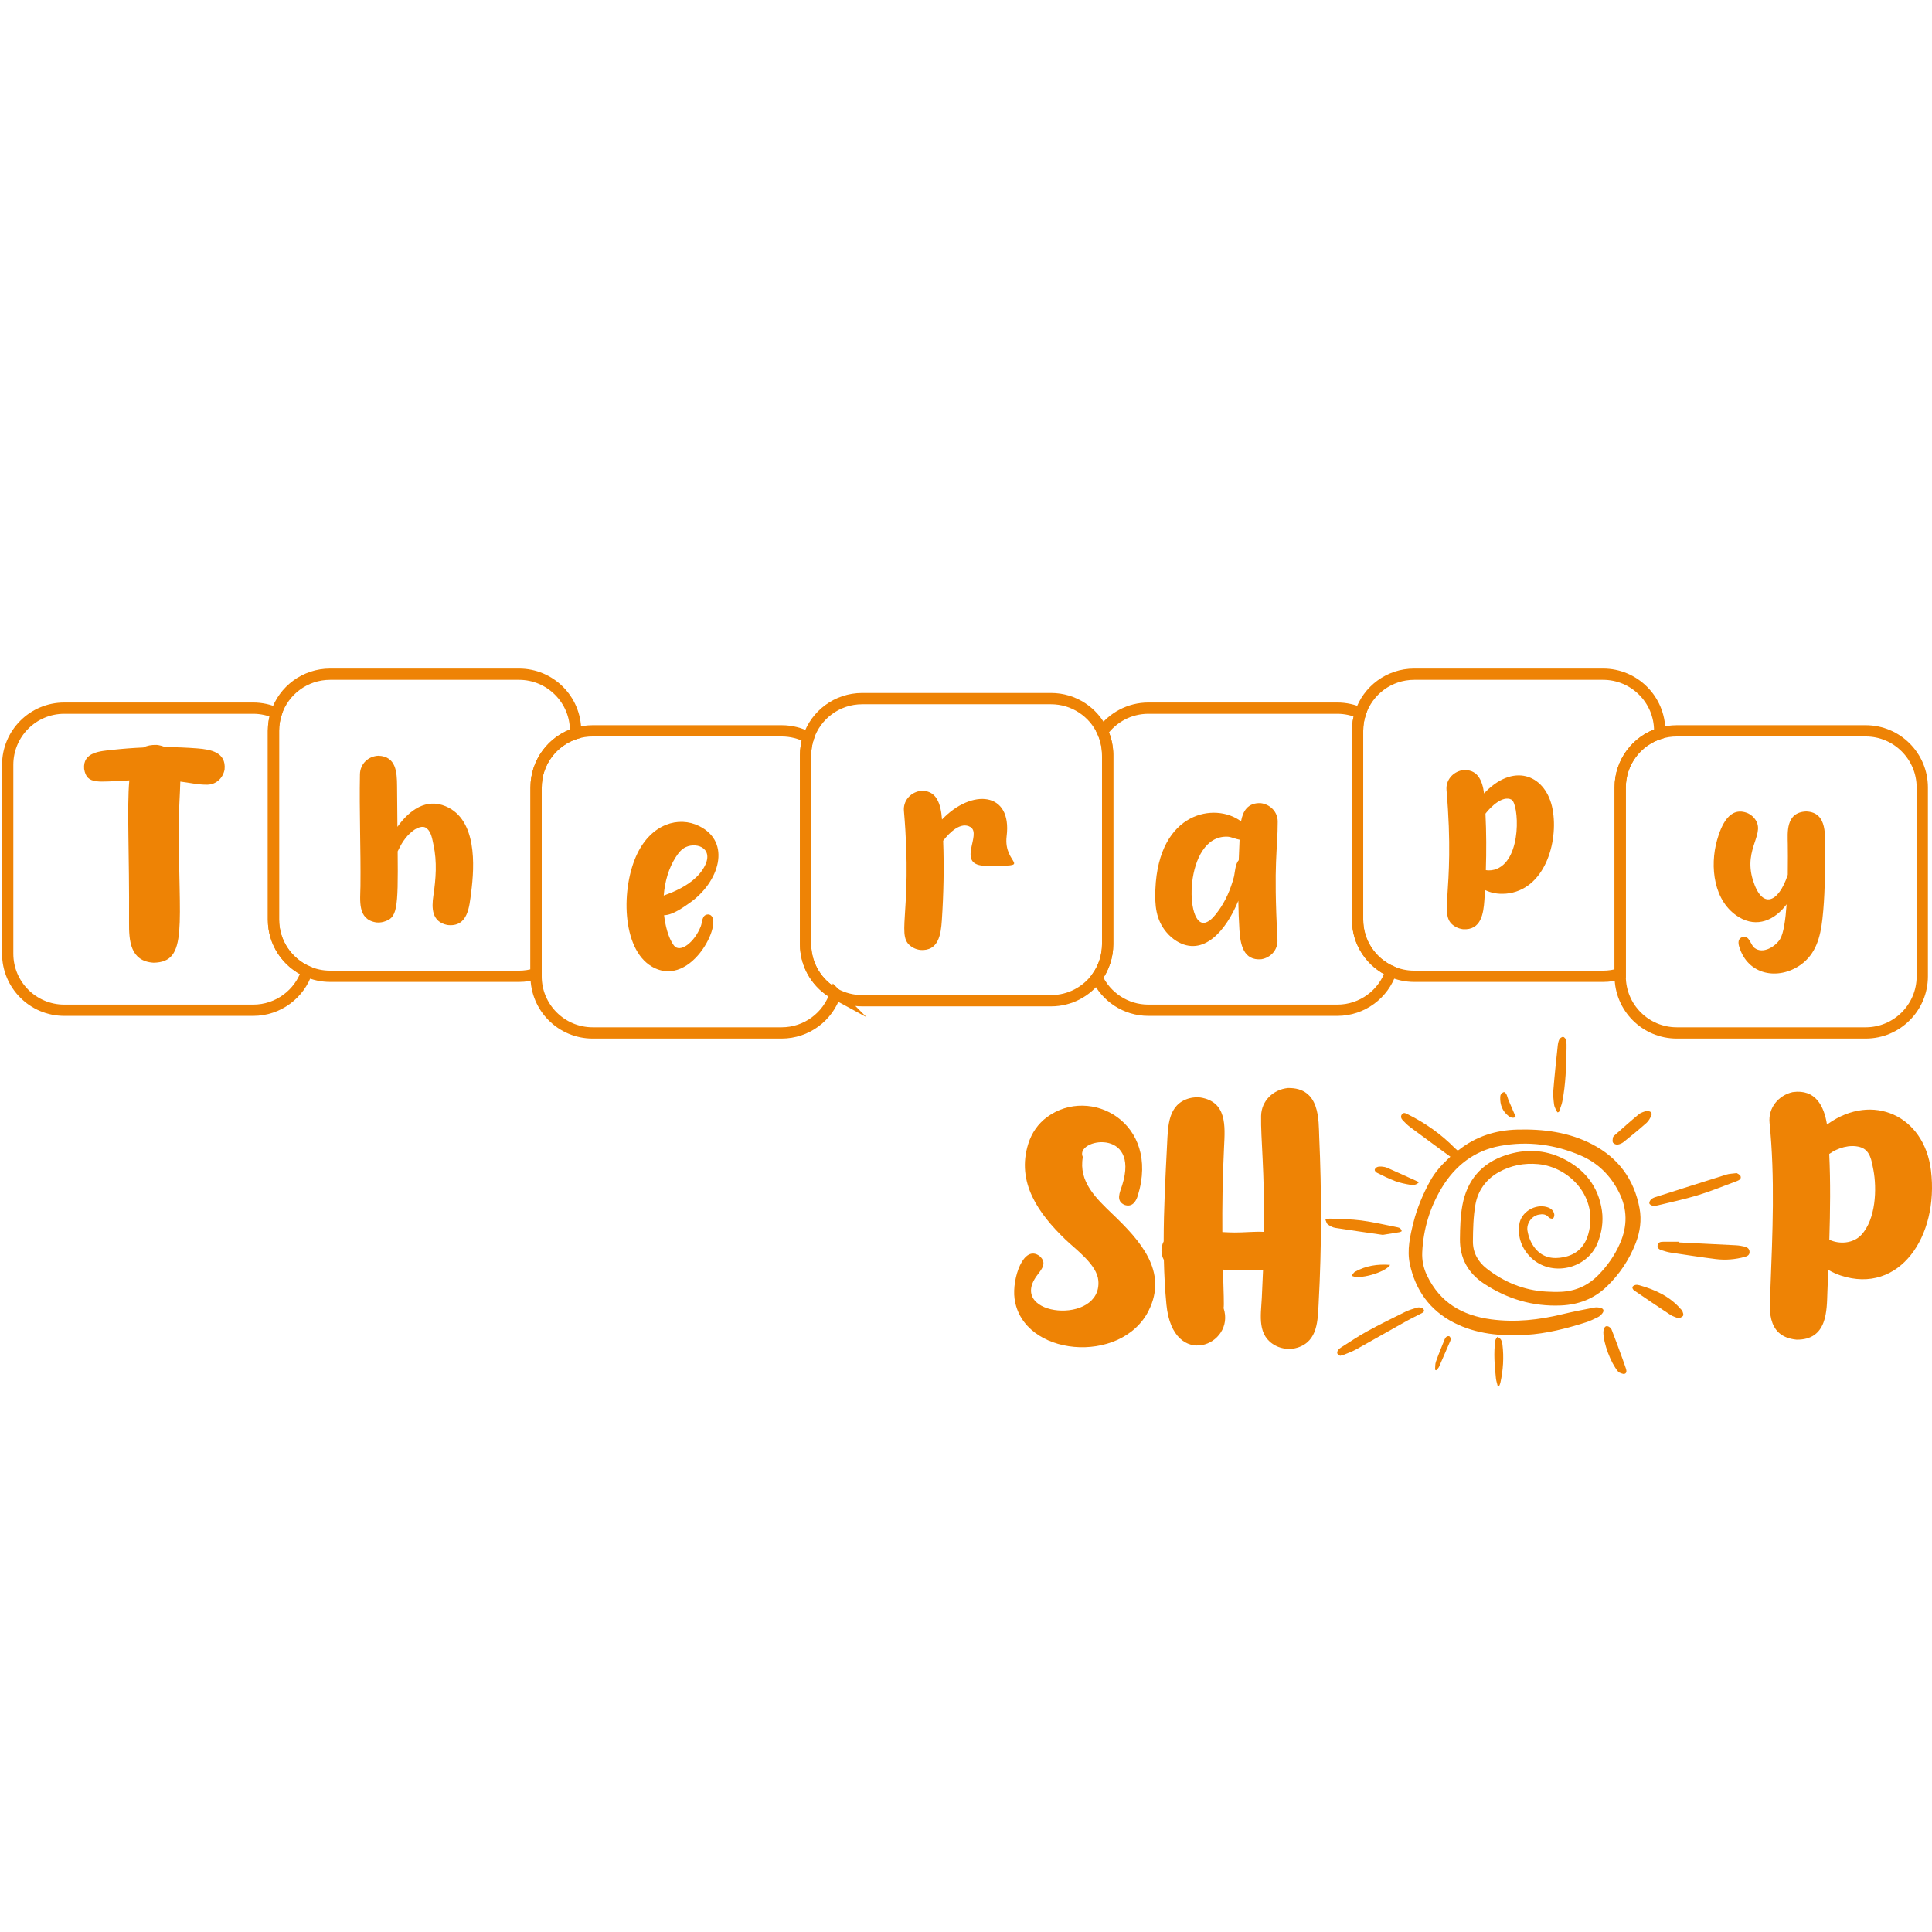 <?xml version="1.0" encoding="UTF-8"?>
<svg id="shoplogoorange" data-name="Shop logo" xmlns="http://www.w3.org/2000/svg" viewBox="0 0 1080 1080">
  <defs>
    <style>
      .cls-1 {
        fill: none;
        stroke: #ee8305;
        stroke-miterlimit: 10;
        stroke-width: 6.3px;
      }

      .cls-2 {
        fill: #ee8305;
      }
    </style>
  </defs>
  <path class="cls-1" d="m171.59,542.97c-4.12,12.62-16.03,21.76-30.06,21.76H35.94c-17.47,0-31.64-14.17-31.64-31.64v-105.56c0-17.5,14.17-31.67,31.64-31.67h105.59c4.6,0,8.98.99,12.93,2.77-1.02,3.11-1.58,6.44-1.58,9.88v105.59c0,12.87,7.68,23.93,18.71,28.87Z"/>
  <path class="cls-1" d="m321.75,408.51v1.5c-12.79,4.06-22.07,16.03-22.07,30.2v104.04c-3.02.99-6.24,1.5-9.57,1.5h-105.56c-4.63,0-9-.99-12.96-2.77-11.04-4.94-18.71-16-18.71-28.87v-105.59c0-3.44.56-6.77,1.58-9.88,4.12-12.62,16.03-21.76,30.09-21.76h105.56c17.47,0,31.64,14.17,31.64,31.64Z"/>
  <path class="cls-1" d="m466.97,555.62c-4.12,12.64-16.03,21.79-30.06,21.79h-105.59c-17.47,0-31.64-14.17-31.64-31.64v-105.56c0-14.17,9.29-26.14,22.07-30.2,3.02-.96,6.24-1.47,9.57-1.47h105.59c5.42,0,10.53,1.35,14.99,3.75-1.02,3.11-1.58,6.43-1.58,9.88v105.59c0,12.05,6.75,22.52,16.65,27.86Z"/>
  <path class="cls-1" d="m777.61,542.97c-4.12,12.62-16.03,21.76-30.06,21.76h-105.59c-12.76,0-23.77-7.56-28.76-18.43,3.75-5.22,5.98-11.63,5.98-18.54v-105.59c0-4.71-1.02-9.2-2.88-13.21,5.79-7.93,15.1-13.1,25.66-13.1h105.59c4.6,0,8.98.99,12.93,2.77-1.04,3.11-1.58,6.44-1.58,9.88v105.59c0,12.87,7.68,23.93,18.71,28.87Z"/>
  <path class="cls-1" d="m927.77,408.51v1.5c-12.81,4.06-22.07,16.03-22.07,30.2v104.04c-3.02.99-6.24,1.5-9.57,1.5h-105.59c-4.6,0-8.98-.99-12.93-2.77-11.04-4.94-18.71-16-18.71-28.87v-105.59c0-3.44.54-6.77,1.58-9.88,4.12-12.62,16.03-21.76,30.06-21.76h105.59c17.47,0,31.64,14.17,31.64,31.64Z"/>
  <path class="cls-1" d="m1074.57,440.21v105.56c0,17.47-14.17,31.64-31.64,31.64h-105.59c-17.47,0-31.64-14.17-31.64-31.64v-105.56c0-14.17,9.26-26.14,22.07-30.2,3.02-.96,6.24-1.47,9.57-1.47h105.59c17.47,0,31.64,14.17,31.64,31.67Z"/>
  <path class="cls-1" d="m619.19,422.17v105.59c0,6.92-2.23,13.32-5.98,18.54-5.76,7.93-15.1,13.1-25.66,13.1h-105.59c-5.42,0-10.53-1.38-14.99-3.78-9.91-5.33-16.65-15.81-16.65-27.86v-105.59c0-3.44.56-6.77,1.58-9.88,4.12-12.62,16.03-21.76,30.06-21.76h105.59c12.76,0,23.77,7.56,28.76,18.43,1.86,4.01,2.88,8.5,2.88,13.21Z"/>
  <g>
    <path class="cls-2" d="m125.55,430.11c-.84,4.74-4.63,8.43-9.57,8.54-4.94.11-10.16-1.13-15.18-1.74-.21,7.67-.81,15.37-.85,23.02-.23,57.25,5.57,77.9-14.09,78.23-13.14-.81-13.79-12.39-13.72-22.63.24-38.61-1.25-63.91.15-79.29-17.5.72-23.77,2.63-25.26-6.42-.81-9.49,9.11-9.92,16-10.68,5.68-.62,11.39-1.05,17.1-1.3,2.01-1.05,4.47-1.52,7.5-1.44,1.61.17,3.15.59,4.57,1.21,6.06.03,12.11.27,18.14.74,7.43.58,16.13,2.14,15.21,11.75Z"/>
    <path class="cls-2" d="m263.35,499.1c-.98,7.41-1.63,19.44-13.32,17.97-8.71-1.8-8.81-9.39-7.75-16.5,1.4-9.36,2.08-18.86.07-28.18-.66-3.09-1.18-7.13-3.73-9.3-2.3-1.95-5.78-.2-7.77,1.33-4.64,3.56-6.86,8.04-8.55,11.5.31,33.14-.27,37.19-7.93,39.39-1.33.38-2.65.44-4.02.33-10.7-1.65-8.95-12.3-8.86-20.28.23-20.84-.68-41.7-.28-62.54.11-5.81,4.64-10.14,10.36-10.36,9.84.39,10.34,9.17,10.39,16.81.05,8.61.13,16.21.2,22.94,6.87-9.61,16.2-16.04,26.97-11.5,17.47,7.37,16.26,32.85,14.22,48.4Z"/>
    <path class="cls-2" d="m364.37,540.3c-16.94-9.86-17.34-44.1-8.11-63.14,8.04-16.6,23.07-21.08,34.58-15.39,18.21,8.99,11.31,31.4-5.46,43.06-2.98,2.07-9.38,6.8-14.15,6.77.61,5.34,2.23,12.61,5.49,16.94,3.3,4.39,11.4-1.45,15.06-10.82.93-2.39.5-6.4,4-6.54,10.52.41-8.47,42.5-31.42,29.13Zm6.66-39.68c1.52-.63,3.13-1.13,4.45-1.7,6.56-2.79,13.36-6.77,17.34-12.87,7.39-11.34-2.8-15.55-9.4-12.54-2.51,1.14-4.2,3.36-5.66,5.62-3.99,6.17-6.14,13.79-6.73,21.48Z"/>
    <path class="cls-2" d="m551.33,483.99c-17.61,0-2.07-17.61-8.87-21.68-5.16-3.09-11.41,2.69-15.23,7.67.57,14.86.24,29.85-.74,44.6-.52,7.77-1.84,17.19-12.04,16.47-1.36-.2-2.63-.55-3.85-1.21-10.92-6-.09-16.56-5.3-76.55-.47-5.45,3.37-9.98,8.58-11.06,9.96-1.26,12.1,7.84,12.68,15.62,0,.09.01.18.02.27,16.57-17.36,39.27-15.73,36.14,9.3-2.07,16.58,16.58,16.58-11.4,16.58Z"/>
    <path class="cls-2" d="m714.11,525.42c.29,5.47-3.7,9.88-8.95,10.79-10.14.94-11.8-8.41-12.3-16.17-.36-5.49-.55-11-.63-16.52-6.81,16.71-19.62,31.72-34.56,22.53-2.18-1.34-4.1-3.08-5.73-5.04-5.84-7.01-6.44-15.1-6.08-23.9,1.8-43.74,33.68-48.67,47.85-37.99.01,0,.02.02.04.03,1.02-5.66,3.69-10.46,10.94-10.19,5.3.62,9.55,4.82,9.56,10.3.03,16.11-2.49,22.13-.13,66.16Zm-21.18-56.01c-2.26-.38-4.7-1.63-6.82-1.7-24.37-.84-24.06,52.39-11.92,47.92,2.84-1.05,4.9-3.8,6.65-6.14,4.26-5.71,7.08-12.38,8.91-19.24.58-2.2.7-7.3,2.71-9.39.13-3.82.28-7.64.47-11.45Z"/>
    <path class="cls-2" d="m841.74,499.55c-4.61.39-8.48-.48-11.62-2.04-.1,1.82-.2,3.64-.32,5.45-.52,7.77-1.84,17.19-12.04,16.47-1.36-.2-2.63-.55-3.85-1.21-10.92-6-.09-16.56-5.3-76.55-.47-5.45,3.37-9.98,8.58-11.06,8.83-1.12,11.51,5.9,12.41,12.92.45-.49.89-.94,1.3-1.34,16.31-16.01,33.54-8.5,37.02,10.26,3.39,18.27-4.45,45.27-26.18,47.12Zm3.19-52.54c-4.93-2.61-11.71,4.16-14.34,7.57-.07.09-.14.19-.2.28.51,10.48.54,21.04.21,31.55,2.04.39,4.36.02,6.07-.68,14.38-5.86,12.34-36.56,8.26-38.72Z"/>
    <path class="cls-2" d="m1020.16,476.53c.05,12.34-.02,24.79-1.4,37.07-1.13,10.11-3.58,19.76-12.39,25.88-12.17,8.46-29.32,5.88-34.17-10.36-.64-2.15-.66-4.46,1.85-5.32,4.02-1.02,4.34,4.25,6.75,6.11,4.67,3.6,11.61-.72,14.25-4.89,1.97-3.12,3.07-10.81,3.68-19.5-6.66,8.92-16.56,13.25-26.63,7.18-14.26-8.58-16.4-28.44-12.25-43.05,2.27-7.98,6.9-19.42,17.33-14.99,1.18.61,2.24,1.33,3.14,2.33,7.78,8.58-6.07,16.79-.44,34.97,5.18,16.71,14.28,12.66,19.45-2.79.02-.05.03-.11.05-.16.12-7.42.04-13.91.01-17.11-.05-6.21-1.37-17.83,10.29-18.29,12.32.48,10.43,14.29,10.46,22.91Z"/>
  </g>
  <g>
    <g>
      <path class="cls-2" d="m810.77,646.61c-7.57-5.56-15.04-10.99-22.44-16.51-1.54-1.15-2.93-2.53-4.25-3.94-.89-.96-1.3-2.23-.26-3.39.99-1.1,2.04-.41,3.06.09,9.84,4.87,18.68,11.11,26.39,18.94.39.4.83.76,1.26,1.12.09.08.22.11.41.19.17-.09.41-.17.59-.31,9.54-7.54,20.54-11.03,32.55-11.35,14.54-.39,28.74,1.36,41.89,8.17,14.7,7.6,23.55,19.65,26.55,35.85,1.22,6.58.29,13.15-2.12,19.37-3.62,9.33-9.09,17.53-16.33,24.46-7.09,6.78-15.69,10.03-25.44,10.46-15.73.69-30.05-3.59-43.11-12.22-8.93-5.9-13.52-14.31-13.4-24.98.07-6.3.23-12.7,1.38-18.86,2.59-13.86,10.54-23.43,24.22-27.94,10.87-3.58,21.62-3.18,31.78,1.76,12.17,5.92,20.08,15.63,22,29.33.86,6.12-.12,12.26-2.46,18.04-5.92,14.64-25.94,19.11-37.24,8.1-5.09-4.96-7.55-11.43-6.5-18.61,1.01-6.92,8.9-11.57,15.5-9.61,2.06.61,3.64,1.82,4.04,3.99.14.77-.19,2.03-.74,2.39-.47.31-1.9-.09-2.34-.63-1.58-1.95-3.61-1.91-5.65-1.52-3.95.76-6.91,5.05-6.24,8.98.61,3.63,1.97,7.01,4.3,9.88,4.2,5.15,9.85,6.14,15.97,4.9,7.12-1.43,11.67-5.71,13.7-12.82,5.89-20.62-10.45-37.54-27.96-39.19-7.97-.75-15.41.74-22.23,4.59-6.98,3.93-11.52,10.27-12.89,18.08-1.18,6.72-1.33,13.67-1.39,20.52-.05,6.21,2.81,11.41,7.71,15.22,9.76,7.59,20.78,12.15,33.22,12.86,2.81.16,5.63.24,8.43.11,8.1-.38,15.01-3.53,20.7-9.31,5.14-5.22,9.29-11.16,12.21-17.88,4.14-9.53,4.13-19.05-.61-28.44-4.71-9.33-11.64-16.32-21.3-20.5-14.51-6.28-29.64-8.27-45.14-5.43-14.41,2.63-25.22,11.1-32.67,23.46-6.6,10.96-10.27,23.02-10.88,35.91-.22,4.61.67,8.91,2.66,13.07,7.25,15.11,19.6,22.35,35.89,24.52,13.55,1.8,26.66.32,39.77-2.86,5.89-1.43,11.85-2.57,17.8-3.72,1.18-.23,2.51-.11,3.67.2,1.58.43,1.96,1.55,1,2.87-.64.88-1.51,1.74-2.47,2.22-2.22,1.12-4.5,2.21-6.87,2.97-10.93,3.47-22.04,6.32-33.52,7-13.89.81-27.66-.4-40.23-6.82-13.42-6.85-21.59-18.3-24.66-32.92-1.62-7.72.14-15.57,2.07-23.19,2.05-8.1,5.28-15.76,9.3-23.08,2.62-4.76,6.16-8.79,10.13-12.47.46-.42.9-.85,1.18-1.11Z"/>
      <path class="cls-2" d="m938.47,694.52c10.67.53,21.34,1.03,32.01,1.6,1.61.09,3.23.37,4.8.74,1.57.37,2.76,1.33,2.73,3.11-.03,1.7-1.34,2.28-2.72,2.65-5.31,1.44-10.74,1.89-16.18,1.21-8.43-1.06-16.83-2.36-25.24-3.63-1.66-.25-3.28-.78-4.89-1.28-1.38-.42-2.67-1.13-2.35-2.87.32-1.73,1.78-1.9,3.22-1.9,2.87-.01,5.74,0,8.62,0,0,.12,0,.25,0,.37Z"/>
      <path class="cls-2" d="m970.82,655.76c.5.36,1.78.8,2.14,1.65.61,1.44-.68,2.3-1.88,2.75-7.32,2.72-14.56,5.69-22.01,7.98-7.33,2.25-14.87,3.82-22.33,5.65-.9.22-1.89.4-2.78.24-.74-.14-1.78-.68-1.96-1.27-.18-.61.34-1.65.88-2.19.63-.64,1.55-1.08,2.43-1.36,13.26-4.24,26.52-8.47,39.81-12.62,1.59-.5,3.33-.49,5.7-.81Z"/>
      <path class="cls-2" d="m749.1,757.89c-.46-.35-1.25-.66-1.5-1.22-.22-.49,0-1.36.34-1.86.43-.65,1.11-1.2,1.79-1.62,4.81-3.03,9.52-6.23,14.49-8.96,6.96-3.82,14.08-7.33,21.2-10.84,2.16-1.07,4.53-1.77,6.86-2.44.83-.24,1.89-.04,2.72.27.51.19,1.04.95,1.09,1.5.04.39-.63,1-1.12,1.26-2.97,1.58-6.03,2.99-8.96,4.63-9.33,5.21-18.59,10.53-27.93,15.72-2.12,1.18-4.44,1.99-6.69,2.93-.62.26-1.31.37-2.27.63Z"/>
      <path class="cls-2" d="m773.02,690.31c-8.44-1.23-17.52-2.49-26.58-3.92-1.48-.23-2.97-1.05-4.2-1.95-.71-.52-.9-1.74-1.33-2.65.84-.2,1.7-.61,2.53-.57,5.86.26,11.76.26,17.56,1.03,6.8.9,13.5,2.5,20.24,3.82.54.11,1.15.3,1.53.65.4.37.58.99.85,1.49-.4.2-.77.5-1.19.57-2.88.49-5.77.94-9.41,1.52Z"/>
      <path class="cls-2" d="m870.59,621.81c-.62-1.35-1.6-2.65-1.8-4.05-.39-2.77-.67-5.62-.45-8.39.66-8.28,1.57-16.54,2.44-24.8.13-1.23.37-2.53.93-3.6.35-.67,1.44-1.42,2.11-1.34.63.07,1.5,1.11,1.64,1.84.3,1.58.27,3.23.24,4.85-.19,9.87-.43,19.75-2.36,29.47-.39,1.99-1.26,3.89-1.9,5.83-.28.06-.57.13-.85.19Z"/>
      <path class="cls-2" d="m938.53,737.06c-1.75-.73-3.43-1.16-4.8-2.06-6.84-4.49-13.61-9.09-20.36-13.72-.49-.34-.99-1.32-.84-1.79.18-.54,1.03-1.03,1.68-1.18.69-.17,1.51-.04,2.21.16,8.86,2.49,17.02,6.21,23.19,13.38.29.33.71.62.83,1,.27.84.77,1.92.46,2.56-.35.72-1.48,1.07-2.37,1.65Z"/>
      <path class="cls-2" d="m920.26,621.01c2.58,0,3.51,1.09,2.8,2.68-.65,1.45-1.48,2.98-2.65,4.01-4.15,3.68-8.45,7.2-12.78,10.67-.93.75-2.19,1.3-3.37,1.46-.82.11-2.09-.38-2.54-1.03-.45-.65-.25-1.85-.12-2.77.07-.49.53-1.01.94-1.37,4.49-3.95,8.93-7.97,13.55-11.76,1.33-1.09,3.23-1.49,4.15-1.89Z"/>
      <path class="cls-2" d="m896.28,744.73c.01-.13.02-.58.11-1,.25-1.22.75-2.57,2.14-2.39.87.11,2.03,1.05,2.36,1.9,2.16,5.46,4.14,11,6.16,16.51.62,1.7,1.24,3.41,1.8,5.13.38,1.16.68,2.65-.68,3.1-.88.29-2.12-.45-3.17-.8-.26-.08-.43-.44-.63-.68-3.98-4.74-8.07-15.59-8.08-21.77Z"/>
      <path class="cls-2" d="m837.36,775.29c-.44-1.82-.97-3.31-1.13-4.83-.72-7.03-1.37-14.08-.33-21.13.11-.73.78-1.37,1.19-2.05.65.5,1.51.88,1.91,1.54.5.83.76,1.86.88,2.84.87,7.14.4,14.22-1.14,21.23-.13.6-.4,1.18-.64,1.75-.06.14-.25.23-.73.65Z"/>
      <path class="cls-2" d="m793.25,660.82c-1.21,1.39-2.93,1.8-4.55,1.54-2.99-.48-6-1.1-8.83-2.14-3.5-1.29-6.83-3.03-10.19-4.67-.56-.28-1.24-1.08-1.21-1.61.03-.56.75-1.29,1.34-1.54.77-.32,1.71-.35,2.56-.28,1.05.09,2.14.26,3.09.68,5.91,2.61,11.79,5.3,17.78,8.01Z"/>
      <path class="cls-2" d="m777.09,707.08c-2.56,4.31-18.2,8.61-21.47,5.99.62-.74,1.08-1.73,1.86-2.16,6.01-3.33,12.48-4.38,19.61-3.83Z"/>
      <path class="cls-2" d="m847.33,624.36c-1.27.79-2.71.54-3.97-.43-3.48-2.69-4.91-6.35-4.72-10.68.02-.55.13-1.2.45-1.59.43-.53,1.08-1.14,1.68-1.18.43-.03,1.08.73,1.35,1.27.46.94.64,2.02,1.05,3,1.32,3.14,2.69,6.27,4.14,9.62Z"/>
      <path class="cls-2" d="m802.21,765.75c.13-1.51-.03-3.12.46-4.51,1.49-4.23,3.21-8.37,4.89-12.53.22-.56.61-1.14,1.09-1.48.39-.28,1.12-.42,1.52-.23.39.19.67.84.75,1.33.08.46-.09,1-.28,1.45-2.04,4.75-4.08,9.49-6.18,14.21-.33.75-1,1.35-1.51,2.01-.24-.09-.49-.17-.73-.26Z"/>
    </g>
    <g>
      <path class="cls-2" d="m642.07,732.73c-15.37,30.48-70.6,25.62-74.94-6.82-1.49-11.16,5-30.51,13.98-23.78,4.61,4.06.92,7.61-1.66,11.2-16.25,22.62,36.55,27.69,34.53,2.6-.72-9.03-12.57-17.39-18.46-23.08-14.88-14.36-27.56-31.81-20.69-53.54,1.89-5.99,5.44-11.18,10.53-14.9,24.15-17.69,63.28,3.13,50.68,43.97-1.07,3.47-3.23,6.55-7.33,5.19-5.24-2.2-2.61-7.18-1.39-11.08,10.17-32.4-26.76-25.86-22.01-15.7-2.46,13.78,7.34,23,16.61,31.9,15.15,14.54,31.29,31.93,20.15,54.03Z"/>
      <path class="cls-2" d="m737.16,728.05c-.54,9.84-.36,21.61-11.8,25.27-4,1.28-8.6.82-12.15-1.01-10.61-5.46-8.37-16.85-7.86-26.62.29-5.59.53-10.86.71-15.85-7.35.63-15.21.02-22.4-.09.33,12.52.69,20.35.32,21.44,6.93,20.78-28.33,35.09-31.94-1.89-.81-8.26-1.24-16.6-1.43-24.97-1.74-3.15-1.79-7.17-.11-10.35,0-18.18,1-36.45,1.91-54.37.51-10.09.46-22.31,12.37-25.64,2.05-.57,4.08-.65,6.19-.48,15.01,2.4,13.86,16.05,13.28,27.72-.87,17.62-1.05,33.84-.95,47.52,2.26.11,4.5.22,6.68.24,5.2.06,11.13-.63,16.6-.35.39-34.87-1.87-51.82-1.62-64.82.16-8.45,6.81-14.8,14.99-15.6,18.23-.36,17.1,18.4,17.5,27.34,1.37,30.79,1.38,61.74-.3,92.52Z"/>
    </g>
    <path class="cls-2" d="m1029.01,713.04c-2.43-.8-4.78-1.88-7-3.19-.16,4.11-.32,8.22-.48,12.32-.38,10.01.21,26.92-17.23,26.72-17.9-1.71-14.96-19.19-14.61-28.65,1.15-30.73,2.61-61.91-.5-92.54-.85-8.36,4.96-15.43,12.94-17.21,12.79-1.81,17.55,7.84,19.17,18.17.23-.17.45-.35.69-.51,24.77-17.48,53.7-4.61,57.44,26.18,4.48,36.89-17.7,69.46-50.42,58.71Zm18.21-59.18c-.97-5.08-1.76-11.04-7.47-12.65-5.72-1.61-12.46.45-17.19,3.86.75,15.92.54,31.95.05,47.94,5.75,2.73,13.49,2.07,17.92-2.73,8.07-8.75,8.75-25.64,6.7-36.42Z"/>
  </g>
</svg>